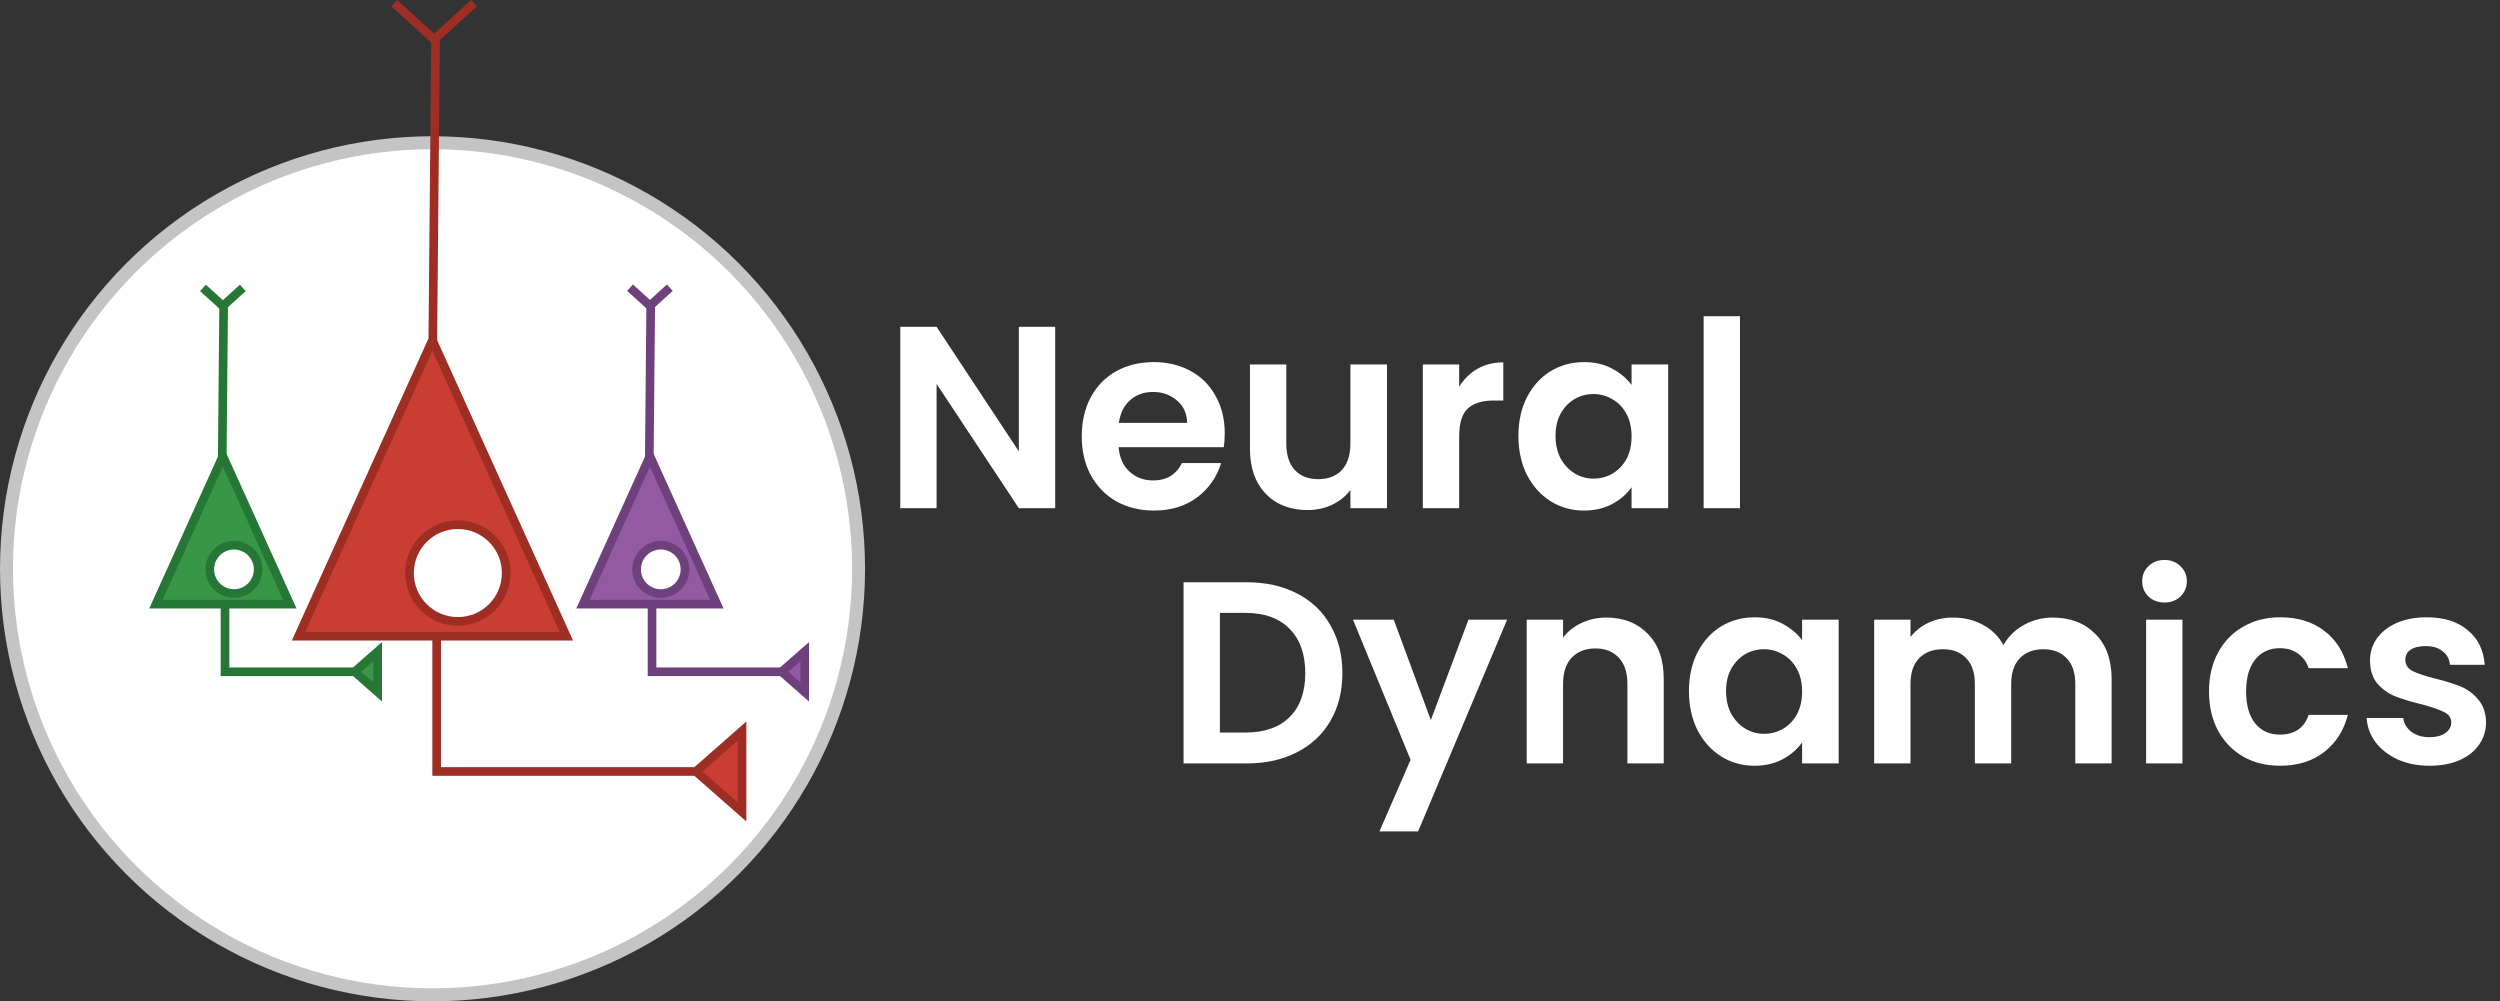 <svg width="1156" height="463" viewBox="0 0 1156 463" fill="none" xmlns="http://www.w3.org/2000/svg">
<rect x="0" y="0" width="1156" height="463" fill="#333333" stroke="none"/>
<circle cx="200" cy="263" r="197" fill="white" stroke="#C4C4C4" stroke-width="6"/>
<path d="M487.92 235H471.12L433.08 177.52V235H416.28V151.12H433.08L471.12 208.72V151.12H487.92V235ZM566.322 200.32C566.322 202.72 566.162 204.88 565.842 206.8H517.242C517.642 211.6 519.322 215.36 522.282 218.08C525.242 220.8 528.882 222.16 533.202 222.16C539.442 222.16 543.882 219.48 546.522 214.12H564.642C562.722 220.52 559.042 225.8 553.602 229.96C548.162 234.04 541.482 236.08 533.562 236.08C527.162 236.08 521.402 234.68 516.282 231.88C511.242 229 507.282 224.96 504.402 219.76C501.602 214.56 500.202 208.56 500.202 201.76C500.202 194.88 501.602 188.84 504.402 183.64C507.202 178.44 511.122 174.44 516.162 171.64C521.202 168.84 527.002 167.44 533.562 167.44C539.882 167.44 545.522 168.8 550.482 171.52C555.522 174.24 559.402 178.12 562.122 183.16C564.922 188.12 566.322 193.84 566.322 200.32ZM548.922 195.52C548.842 191.2 547.282 187.76 544.242 185.2C541.202 182.56 537.482 181.24 533.082 181.24C528.922 181.24 525.402 182.52 522.522 185.08C519.722 187.56 518.002 191.04 517.362 195.52H548.922ZM641.345 168.52V235H624.425V226.6C622.265 229.48 619.425 231.76 615.905 233.44C612.465 235.04 608.705 235.84 604.625 235.84C599.425 235.84 594.825 234.76 590.825 232.6C586.825 230.36 583.665 227.12 581.345 222.88C579.105 218.56 577.985 213.44 577.985 207.52V168.52H594.785V205.12C594.785 210.4 596.105 214.48 598.745 217.36C601.385 220.16 604.985 221.56 609.545 221.56C614.185 221.56 617.825 220.16 620.465 217.36C623.105 214.48 624.425 210.4 624.425 205.12V168.52H641.345ZM674.721 178.84C676.881 175.32 679.681 172.56 683.121 170.56C686.641 168.56 690.641 167.56 695.121 167.56V185.2H690.681C685.401 185.2 681.401 186.44 678.681 188.92C676.041 191.4 674.721 195.72 674.721 201.88V235H657.921V168.52H674.721V178.84ZM702.116 201.52C702.116 194.8 703.436 188.84 706.076 183.64C708.796 178.44 712.436 174.44 716.996 171.64C721.636 168.84 726.796 167.44 732.476 167.44C737.436 167.44 741.756 168.44 745.436 170.44C749.196 172.44 752.196 174.96 754.436 178V168.52H771.356V235H754.436V225.28C752.276 228.4 749.276 231 745.436 233.08C741.676 235.08 737.316 236.08 732.356 236.08C726.756 236.08 721.636 234.64 716.996 231.76C712.436 228.88 708.796 224.84 706.076 219.64C703.436 214.36 702.116 208.32 702.116 201.52ZM754.436 201.76C754.436 197.68 753.636 194.2 752.036 191.32C750.436 188.36 748.276 186.12 745.556 184.6C742.836 183 739.916 182.2 736.796 182.2C733.676 182.2 730.796 182.96 728.156 184.48C725.516 186 723.356 188.24 721.676 191.2C720.076 194.08 719.276 197.52 719.276 201.52C719.276 205.52 720.076 209.04 721.676 212.08C723.356 215.04 725.516 217.32 728.156 218.92C730.876 220.52 733.756 221.32 736.796 221.32C739.916 221.32 742.836 220.56 745.556 219.04C748.276 217.44 750.436 215.2 752.036 212.32C753.636 209.36 754.436 205.84 754.436 201.76ZM804.564 146.2V235H787.764V146.2H804.564Z" fill="white"/>
<g clip-path="url(#clip0)">
<path d="M200.11 158.8L201.4 18.24" stroke="#9E2D23" stroke-width="4" stroke-miterlimit="10"/>
<path d="M219.17 1.48L200.75 18.24L182.34 1.48" stroke="#9E2D23" stroke-width="4" stroke-miterlimit="10"/>
<path d="M321.83 356.73H201.92V294.19" stroke="#9E2D23" stroke-width="4" stroke-miterlimit="10"/>
<path d="M321.83 356.73L343.11 338.03V375.43L321.83 356.73Z" fill="#CA3D32" stroke="#9E2D23" stroke-width="4" stroke-miterlimit="10"/>
<path d="M261.88 294.19L200.62 158.8H199.29L138.04 294.19H261.88Z" fill="#CA3D32" stroke="#9E2D23" stroke-width="4" stroke-miterlimit="10"/>
<path d="M300.23 212.32L300.88 142.04" stroke="#6F417C" stroke-width="4" stroke-miterlimit="10"/>
<path d="M309.73 133.01L300.53 141.39L291.32 133.01" stroke="#6F417C" stroke-width="4" stroke-miterlimit="10"/>
<path d="M361.46 310.63H301.5V279.36" stroke="#6F417C" stroke-width="4" stroke-miterlimit="10"/>
<path d="M361.46 310.63L372.1 301.29V319.98L361.46 310.63Z" fill="#9359A3" stroke="#6F417C" stroke-width="4" stroke-miterlimit="10"/>
<path d="M331.48 279.36L300.86 211.67H300.19L269.57 279.36H331.48Z" fill="#9359A3" stroke="#6F417C" stroke-width="4" stroke-miterlimit="10"/>
<path d="M102.76 212.32L103.41 142.04" stroke="#267735" stroke-width="4" stroke-miterlimit="10"/>
<path d="M164 310.63H104.04V279.36" stroke="#267735" stroke-width="4" stroke-miterlimit="10"/>
<path d="M164 310.63L174.63 301.29V319.98L164 310.63Z" fill="#389746" stroke="#267735" stroke-width="4" stroke-miterlimit="10"/>
<path d="M134.02 279.36L103.39 211.67H102.73L72.1 279.36H134.02Z" fill="#389746" stroke="#267735" stroke-width="4" stroke-miterlimit="10"/>
<path d="M93.85 133.12L103.06 141.5L112.27 133.12" stroke="#267735" stroke-width="4" stroke-miterlimit="10"/>
<path d="M211.71 287.34C224.059 287.34 234.07 277.329 234.07 264.98C234.07 252.631 224.059 242.62 211.71 242.62C199.361 242.62 189.35 252.631 189.35 264.98C189.35 277.329 199.361 287.34 211.71 287.34Z" fill="white" stroke="#9E2D23" stroke-width="4" stroke-miterlimit="10"/>
<path d="M108.19 274.46C114.365 274.46 119.37 269.455 119.37 263.28C119.37 257.105 114.365 252.1 108.19 252.1C102.015 252.1 97.01 257.105 97.01 263.28C97.01 269.455 102.015 274.46 108.19 274.46Z" fill="white" stroke="#267735" stroke-width="4" stroke-miterlimit="10"/>
<path d="M305.55 274.46C311.725 274.46 316.73 269.455 316.73 263.28C316.73 257.105 311.725 252.1 305.55 252.1C299.375 252.1 294.37 257.105 294.37 263.28C294.37 269.455 299.375 274.46 305.55 274.46Z" fill="white" stroke="#6F417C" stroke-width="4" stroke-miterlimit="10"/>
</g>
<path d="M576.56 269.24C585.36 269.24 593.08 270.96 599.72 274.4C606.44 277.84 611.6 282.76 615.2 289.16C618.88 295.48 620.72 302.84 620.72 311.24C620.72 319.64 618.88 327 615.2 333.32C611.6 339.56 606.44 344.4 599.72 347.84C593.08 351.28 585.36 353 576.56 353H547.28V269.24H576.56ZM575.96 338.72C584.76 338.72 591.56 336.32 596.36 331.52C601.16 326.72 603.56 319.96 603.56 311.24C603.56 302.52 601.16 295.72 596.36 290.84C591.56 285.88 584.76 283.4 575.96 283.4H564.08V338.72H575.96ZM696.896 286.52L655.736 384.44H637.856L652.256 351.32L625.616 286.52H644.456L661.616 332.96L679.016 286.52H696.896ZM742.792 285.56C750.712 285.56 757.112 288.08 761.992 293.12C766.872 298.08 769.312 305.04 769.312 314V353H752.512V316.28C752.512 311 751.192 306.96 748.552 304.16C745.912 301.28 742.312 299.84 737.752 299.84C733.112 299.84 729.432 301.28 726.712 304.16C724.072 306.96 722.752 311 722.752 316.28V353H705.952V286.52H722.752V294.8C724.992 291.92 727.832 289.68 731.272 288.08C734.792 286.4 738.632 285.56 742.792 285.56ZM780.968 319.52C780.968 312.8 782.288 306.84 784.928 301.64C787.648 296.44 791.288 292.44 795.848 289.64C800.488 286.84 805.648 285.44 811.328 285.44C816.288 285.44 820.608 286.44 824.288 288.44C828.048 290.44 831.048 292.96 833.288 296V286.52H850.208V353H833.288V343.28C831.128 346.4 828.128 349 824.288 351.08C820.528 353.08 816.168 354.08 811.208 354.08C805.608 354.08 800.488 352.64 795.848 349.76C791.288 346.88 787.648 342.84 784.928 337.64C782.288 332.36 780.968 326.32 780.968 319.52ZM833.288 319.76C833.288 315.68 832.488 312.2 830.888 309.32C829.288 306.36 827.128 304.12 824.408 302.6C821.688 301 818.768 300.2 815.648 300.2C812.528 300.2 809.648 300.96 807.008 302.48C804.368 304 802.208 306.24 800.528 309.2C798.928 312.08 798.128 315.52 798.128 319.52C798.128 323.52 798.928 327.04 800.528 330.08C802.208 333.04 804.368 335.32 807.008 336.92C809.728 338.52 812.608 339.32 815.648 339.32C818.768 339.32 821.688 338.56 824.408 337.04C827.128 335.44 829.288 333.2 830.888 330.32C832.488 327.36 833.288 323.84 833.288 319.76ZM949.176 285.56C957.336 285.56 963.896 288.08 968.856 293.12C973.896 298.08 976.416 305.04 976.416 314V353H959.616V316.28C959.616 311.08 958.296 307.12 955.656 304.4C953.016 301.6 949.416 300.2 944.856 300.2C940.296 300.2 936.656 301.6 933.936 304.4C931.296 307.12 929.976 311.08 929.976 316.28V353H913.176V316.28C913.176 311.08 911.856 307.12 909.216 304.4C906.576 301.6 902.976 300.2 898.416 300.2C893.776 300.2 890.096 301.6 887.376 304.4C884.736 307.12 883.416 311.08 883.416 316.28V353H866.616V286.52H883.416V294.56C885.576 291.76 888.336 289.56 891.696 287.96C895.136 286.36 898.896 285.56 902.976 285.56C908.176 285.56 912.816 286.68 916.896 288.92C920.976 291.08 924.136 294.2 926.376 298.28C928.536 294.44 931.656 291.36 935.736 289.04C939.896 286.72 944.376 285.56 949.176 285.56ZM1000.88 278.6C997.918 278.6 995.438 277.68 993.438 275.84C991.518 273.92 990.558 271.56 990.558 268.76C990.558 265.96 991.518 263.64 993.438 261.8C995.438 259.88 997.918 258.92 1000.88 258.92C1003.84 258.92 1006.28 259.88 1008.2 261.8C1010.2 263.64 1011.2 265.96 1011.2 268.76C1011.2 271.56 1010.2 273.92 1008.2 275.84C1006.28 277.68 1003.84 278.6 1000.88 278.6ZM1009.16 286.52V353H992.358V286.52H1009.16ZM1021.44 319.76C1021.44 312.88 1022.84 306.88 1025.64 301.76C1028.44 296.56 1032.32 292.56 1037.28 289.76C1042.24 286.88 1047.92 285.44 1054.32 285.44C1062.56 285.44 1069.36 287.52 1074.72 291.68C1080.16 295.76 1083.8 301.52 1085.64 308.96H1067.52C1066.56 306.08 1064.92 303.84 1062.6 302.24C1060.36 300.56 1057.56 299.72 1054.2 299.72C1049.4 299.72 1045.6 301.48 1042.8 305C1040 308.44 1038.6 313.36 1038.6 319.76C1038.6 326.08 1040 331 1042.8 334.52C1045.6 337.96 1049.4 339.68 1054.2 339.68C1061 339.68 1065.44 336.64 1067.52 330.56H1085.64C1083.8 337.76 1080.16 343.48 1074.72 347.72C1069.28 351.96 1062.48 354.08 1054.32 354.08C1047.92 354.08 1042.24 352.68 1037.28 349.88C1032.32 347 1028.44 343 1025.64 337.88C1022.84 332.68 1021.44 326.64 1021.44 319.76ZM1123.38 354.08C1117.94 354.08 1113.06 353.12 1108.74 351.2C1104.42 349.2 1100.98 346.52 1098.42 343.16C1095.94 339.8 1094.58 336.08 1094.34 332H1111.26C1111.58 334.56 1112.82 336.68 1114.98 338.36C1117.22 340.04 1119.98 340.88 1123.26 340.88C1126.46 340.88 1128.94 340.24 1130.7 338.96C1132.54 337.68 1133.46 336.04 1133.46 334.04C1133.46 331.88 1132.34 330.28 1130.1 329.24C1127.94 328.12 1124.46 326.92 1119.66 325.64C1114.7 324.44 1110.62 323.2 1107.42 321.92C1104.3 320.64 1101.58 318.68 1099.26 316.04C1097.02 313.4 1095.9 309.84 1095.9 305.36C1095.9 301.68 1096.94 298.32 1099.02 295.28C1101.18 292.24 1104.22 289.84 1108.14 288.08C1112.14 286.32 1116.82 285.44 1122.18 285.44C1130.1 285.44 1136.42 287.44 1141.14 291.44C1145.86 295.36 1148.46 300.68 1148.94 307.4H1132.86C1132.62 304.76 1131.5 302.68 1129.5 301.16C1127.58 299.56 1124.98 298.76 1121.7 298.76C1118.66 298.76 1116.3 299.32 1114.62 300.44C1113.02 301.56 1112.22 303.12 1112.22 305.12C1112.22 307.36 1113.34 309.08 1115.58 310.28C1117.82 311.4 1121.3 312.56 1126.02 313.76C1130.82 314.96 1134.78 316.2 1137.9 317.48C1141.02 318.76 1143.7 320.76 1145.94 323.48C1148.26 326.12 1149.46 329.64 1149.54 334.04C1149.54 337.88 1148.46 341.32 1146.3 344.36C1144.22 347.4 1141.18 349.8 1137.18 351.56C1133.26 353.24 1128.66 354.08 1123.38 354.08Z" fill="white"/>
<defs>
<clipPath id="clip0">
<rect width="305.1" height="379.85" fill="white" transform="translate(69)"/>
</clipPath>
</defs>
</svg>
